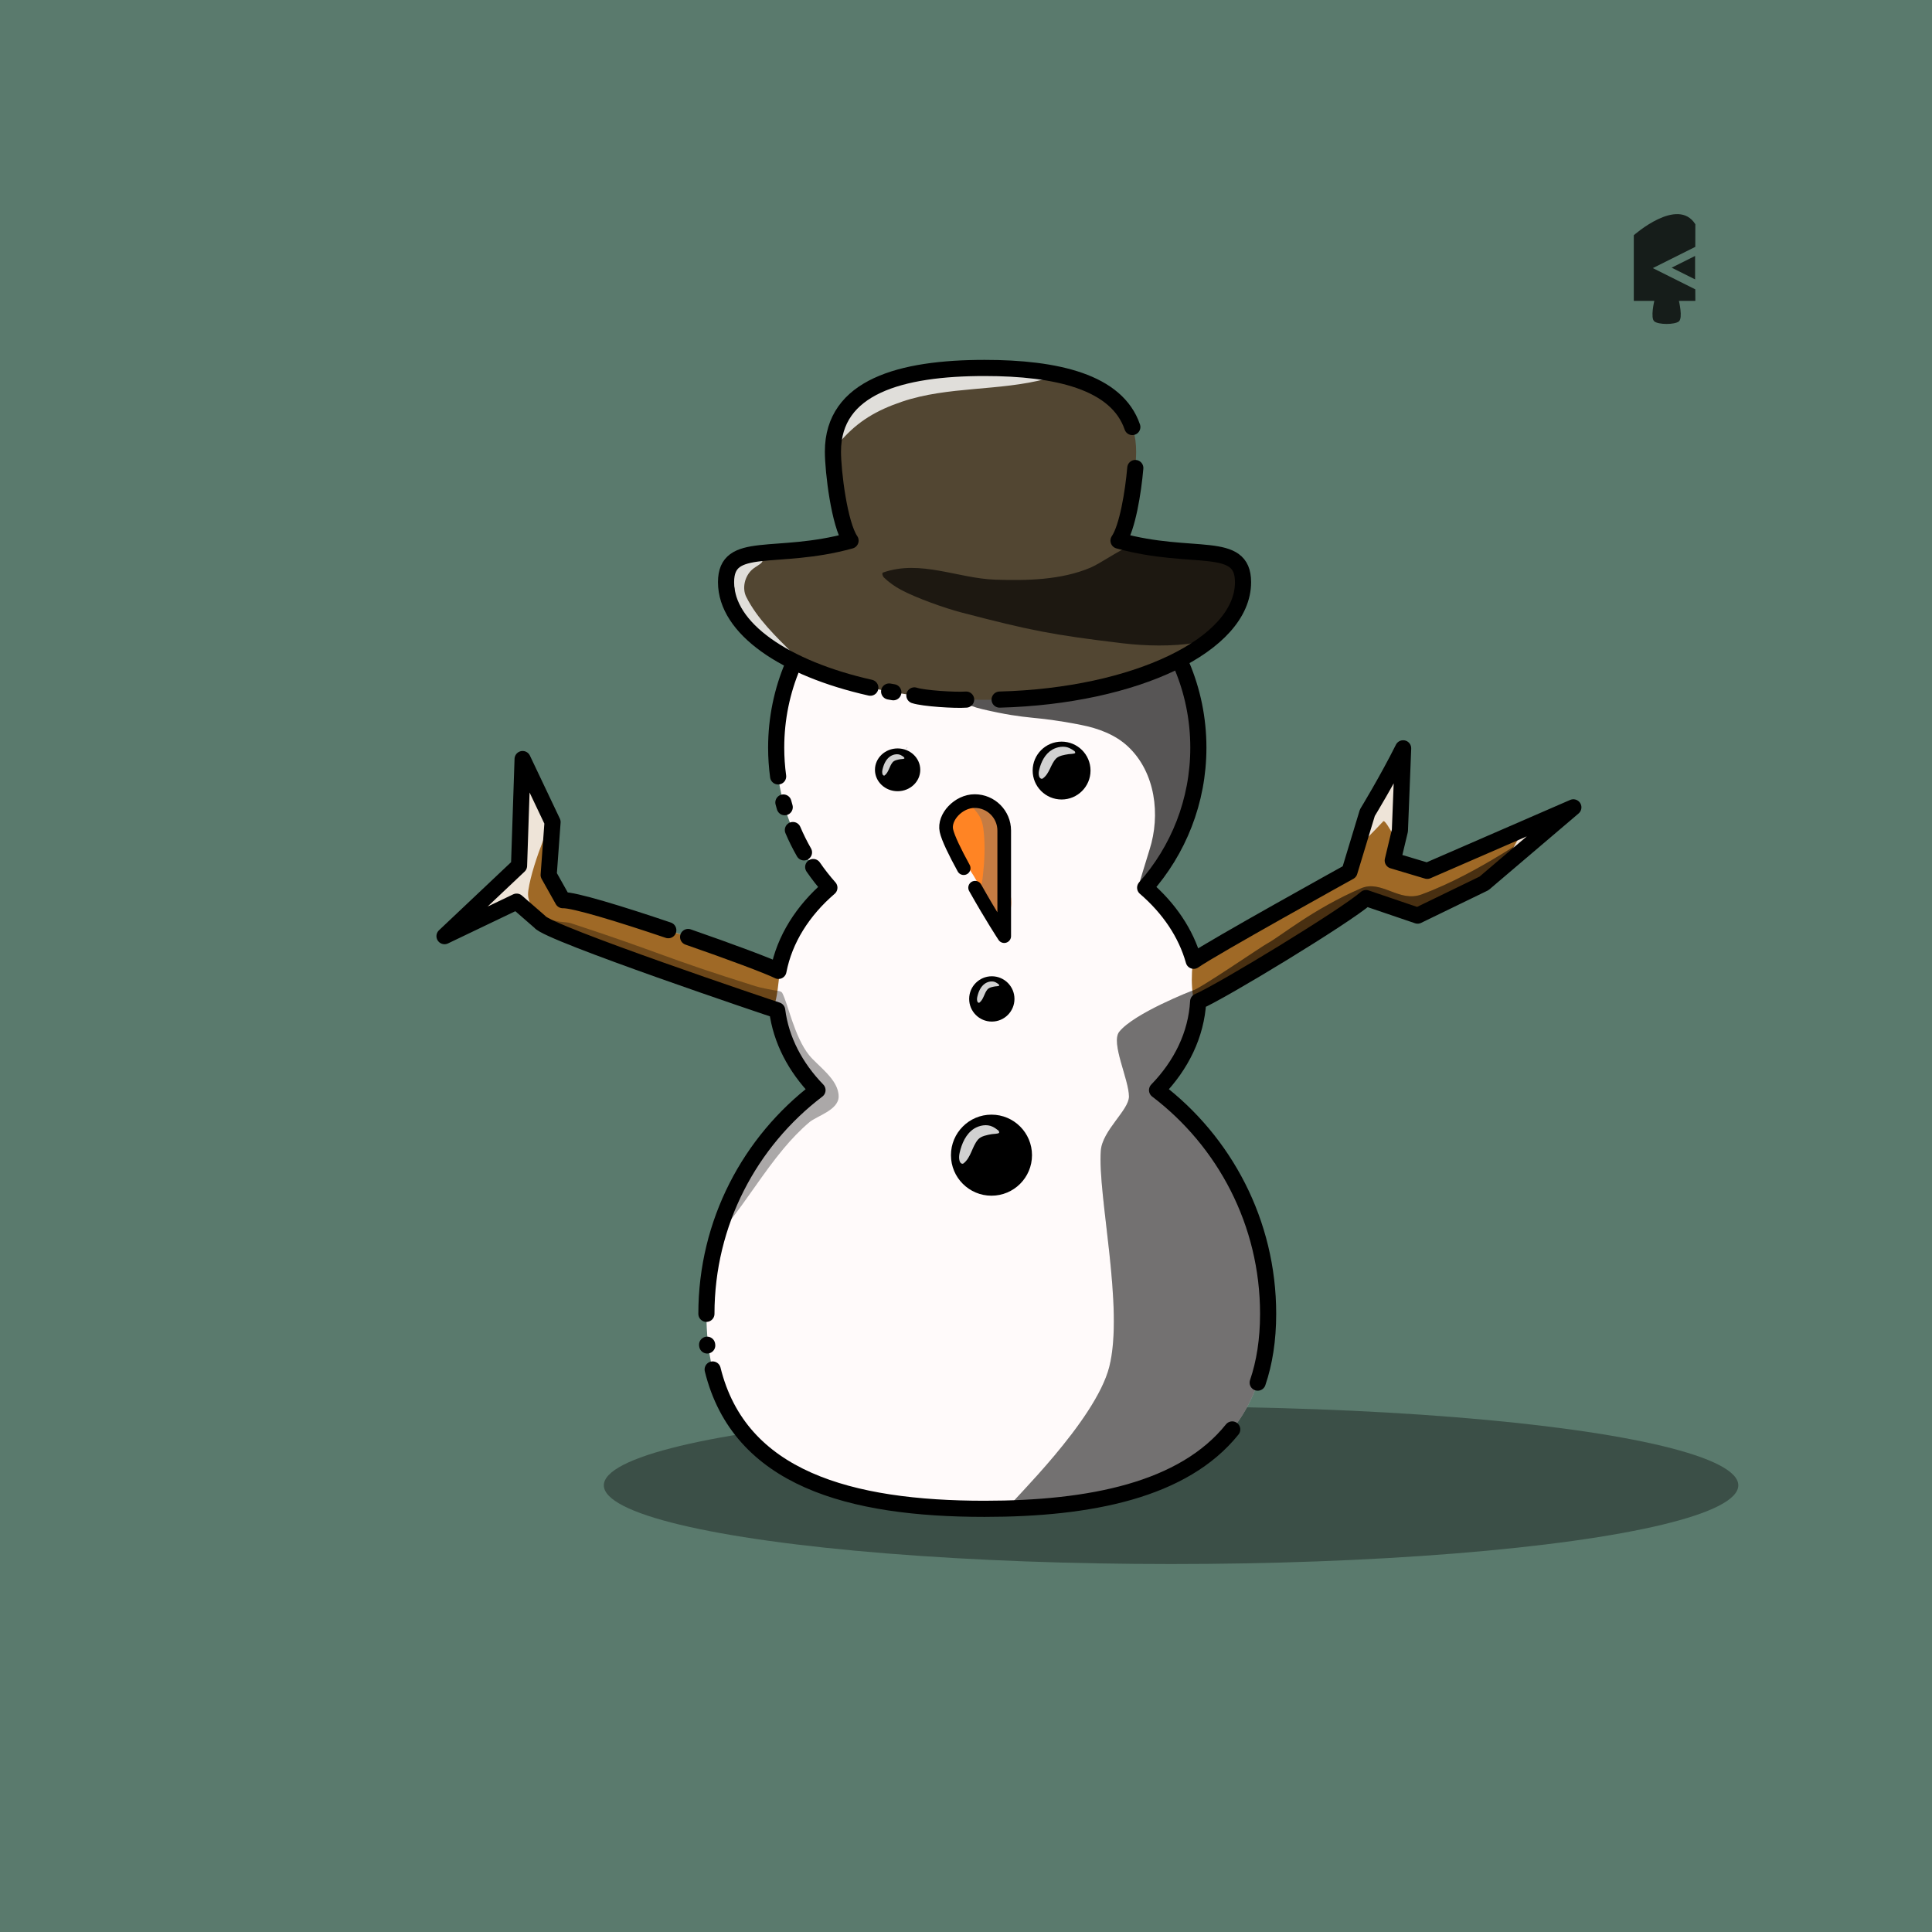 <?xml version="1.0" encoding="UTF-8" standalone="no"?>
<!DOCTYPE svg PUBLIC "-//W3C//DTD SVG 1.1//EN" "http://www.w3.org/Graphics/SVG/1.1/DTD/svg11.dtd">
<svg width="100%" height="100%" viewBox="0 0 1080 1080" version="1.1" xmlns="http://www.w3.org/2000/svg" xmlns:xlink="http://www.w3.org/1999/xlink" xml:space="preserve" xmlns:serif="http://www.serif.com/" style="fill-rule:evenodd;clip-rule:evenodd;stroke-linecap:round;stroke-linejoin:round;stroke-miterlimit:1.5;">
    <rect x="0" y="0" width="1080" height="1080" fill="#333333" stroke="none"/>
    <rect x="-281" y="-327" width="1690" height="1566" style="fill:rgb(164,255,219);fill-opacity:0.35;"/>
    <g transform="matrix(0.719,0,0,0.719,227.173,73.463)">
        <g transform="matrix(0.45,0,0,0.45,735.205,-136.008)">
            <path d="M593.072,575.085C593.105,591.068 593.162,594.999 593.162,594.999L564.809,594.999C564.809,594.999 571.897,624.534 564.809,630.441C557.721,636.347 529.368,636.347 522.279,630.441C515.191,624.534 522.279,594.999 522.279,594.999L486.838,594.999L486.838,481.588C486.838,481.588 562.727,414.24 593.162,462.614C593.129,477.145 593.105,490.12 593.087,501.698L519.692,538.396L593.072,575.085Z" style="fill-opacity:0.76;"/>
        </g>
        <g transform="matrix(0.735,0,0,0.735,841.956,-204.129)">
            <path d="M217.67,409.46C217.665,419.717 217.669,427.843 217.677,434.257L192.878,421.857L217.67,409.46Z" style="fill-opacity:0.76;"/>
        </g>
    </g>
    <g transform="matrix(1.005,0,0,1,98.233,-5.688)">
        <g id="Layer5">
            <ellipse cx="553.635" cy="836" rx="315.514" ry="44" style="fill-opacity:0.35;"/>
        </g>
    </g>
    <g transform="matrix(1,0,0,1,10.365,-5.688)">
        <path d="M304.263,508.896C316.731,508.339 412.804,542.379 424.789,548.422C428.207,530.722 438.39,514.693 453.265,501.913C434.767,481.079 423.525,453.655 423.525,423.625C423.525,358.499 476.399,305.625 541.525,305.625C606.651,305.625 659.525,358.499 659.525,423.625C659.525,453.655 648.284,481.079 629.785,501.913C643.062,513.318 652.6,527.312 656.928,542.773C667.345,535.442 744,493 744,493L754,460C754,460 765,442 774,424L772.188,470L768.188,486.735L787.462,492.5L869.149,457L819.217,499.5L782.086,517.52L753.255,507.715C741.671,517.893 672.793,559.797 659.416,565.53C658.379,584.043 649.994,601.115 636.434,615.086C674.153,643.767 698.525,689.122 698.525,740.125C698.525,826.776 626.651,849.125 540,849.125C453.349,849.125 384.525,826.776 384.525,740.125C384.525,689.122 408.898,643.767 446.616,615.086C434.262,602.354 426.205,587.052 424.085,570.433C421.757,569.731 295.61,527.28 291.434,521.017L278.428,509.708L238.121,529L279.787,489.645L281.779,430L298.517,465.233L296.346,494.8L304.263,508.896Z" style="fill:rgb(255,250,250);"/>
        <clipPath id="_clip1">
            <path d="M304.263,508.896C316.731,508.339 412.804,542.379 424.789,548.422C428.207,530.722 438.39,514.693 453.265,501.913C434.767,481.079 423.525,453.655 423.525,423.625C423.525,358.499 476.399,305.625 541.525,305.625C606.651,305.625 659.525,358.499 659.525,423.625C659.525,453.655 648.284,481.079 629.785,501.913C643.062,513.318 652.6,527.312 656.928,542.773C667.345,535.442 744,493 744,493L754,460C754,460 765,442 774,424L772.188,470L768.188,486.735L787.462,492.5L869.149,457L819.217,499.5L782.086,517.52L753.255,507.715C741.671,517.893 672.793,559.797 659.416,565.53C658.379,584.043 649.994,601.115 636.434,615.086C674.153,643.767 698.525,689.122 698.525,740.125C698.525,826.776 626.651,849.125 540,849.125C453.349,849.125 384.525,826.776 384.525,740.125C384.525,689.122 408.898,643.767 446.616,615.086C434.262,602.354 426.205,587.052 424.085,570.433C421.757,569.731 295.61,527.28 291.434,521.017L278.428,509.708L238.121,529L279.787,489.645L281.779,430L298.517,465.233L296.346,494.8L304.263,508.896Z"/>
        </clipPath>
        <g clip-path="url(#_clip1)">
            <path d="M537.032,455.641C534.196,456.074 531.499,456.34 528.885,457.609C509.848,466.853 531.259,488.404 536.439,499.891C539.126,505.849 540.849,521.04 550.601,519.186C555.655,518.225 555.407,507.828 554.121,504.517C549.33,492.181 552.734,476.764 550.42,466.816C549.466,462.714 544.917,454.423 540,456.295" style="fill:rgb(255,132,36);"/>
            <g id="Layer1">
                <path d="M425.644,547.751C425.231,551.406 424.856,555.077 424.366,558.723C424.053,561.054 423.688,563.388 423.042,565.653C421.012,572.768 413.003,570.26 409.574,565.448C404.149,557.835 412.312,545.944 421.105,545.944" style="fill:rgb(159,105,38);"/>
                <path d="M415.242,545.592C413.921,542.637 408.841,545.463 406.861,546.186C400.597,548.47 395.726,554.513 401.161,560.428C406.867,566.638 415.676,567.16 421.535,560.706C425.212,556.657 423.904,550.421 418.405,549.427" style="fill:rgb(159,105,38);"/>
                <path d="M405.204,539.2C399.684,538.283 393.469,538.573 388.501,541.4C384.632,543.602 383.561,548.694 386.186,552.372C387.982,554.887 391.786,555.04 394.567,555.239C401.061,555.704 410.804,555.636 413.52,548.067C414.384,545.658 412.934,544.159 410.97,543.124C410.247,542.743 408.298,541.569 407.872,542.599" style="fill:rgb(159,105,38);"/>
                <path d="M416.383,543.329C416.909,544.827 419.002,545.637 420.192,546.589C422.324,548.294 424.061,550.899 424.203,553.714C424.637,562.299 412.69,567.042 405.765,564.927C402.41,563.902 399.979,561.311 396.536,560.343C393.363,559.451 389.352,560.656 386.401,559.225C385.023,558.557 384.459,556.779 382.905,556.042C380.09,554.707 376.836,554.565 373.957,553.358C361.8,548.261 349.783,542.514 337.682,537.235C328.383,533.179 319.251,530.235 310.23,525.501C304.683,522.59 297.709,522.068 292.491,518.813C288.899,516.573 287.452,512.376 284.11,510.06C278.787,506.371 273.907,510.252 269.709,512.982C265.585,515.665 260.898,518.469 256.345,520.331C253.482,521.501 250.722,522.876 247.828,523.983C247.539,524.093 244.778,524.88 244.815,524.478C244.896,523.585 246.693,522.329 247.28,521.72C249.673,519.24 252.277,517.192 254.519,514.585C259.114,509.242 265.305,505.897 270.192,500.951C274.987,496.098 278.321,489.216 281.592,483.273C285.991,475.284 284.411,466.76 283.875,458.321C283.709,455.708 281.475,450.861 282.421,448.468C283.381,446.036 286.877,445.018 288.864,443.804" style="fill:rgb(159,105,38);"/>
                <path d="M798.714,393.483C761.45,389.711 726.284,415.027 704.631,443.421C696.834,453.645 691.368,465.287 684.494,476.095C676.275,489.02 668.351,500.837 663.262,515.408C656.252,535.477 650.516,562.979 664.137,581.712C669.414,588.97 677.979,594.066 685.752,598.225C691.581,601.344 697.766,603.396 704.299,604.405C722.215,607.173 737.602,602.145 754.982,598.756C794.969,590.959 831.715,572.497 864.705,548.818C877.78,539.433 891.062,529.439 900.754,516.426C914.261,498.29 916.599,481.243 914.161,459.193C913.052,449.163 912.299,438.534 903.59,432.015C880.683,414.866 846.701,416.518 820.198,420.225" style="fill:rgb(159,105,38);"/>
            </g>
            <g id="Layer2">
                <path d="M426.925,560.754C426.238,559.466 423.212,559.449 422.581,559.318C419.003,558.573 415.364,558.039 411.876,556.947C359.96,540.692 360.764,538.81 308.949,521.825C306.944,521.168 304.772,521.231 302.684,520.932C301.445,520.754 300.216,520.3 298.968,520.395C298.184,520.454 296.301,520.791 296.824,521.377C298.474,523.225 300.947,524.181 303.222,525.161C313.185,529.451 323.475,532.948 333.471,537.16C363.781,549.93 368.263,553.919 399.436,564.615C403.098,565.871 406.965,566.491 410.804,566.994C413.925,567.402 419.406,565.97 422.422,567.819C424.345,568.998 423.753,573.382 424.121,574.949C425.185,579.486 425.934,584.178 427.875,588.414C430.335,593.782 433.819,598.634 437.193,603.48C440.499,608.226 442.804,607.845 445.463,613.106C447.025,616.198 441.35,618.927 439.997,620.057C430.282,628.163 419.211,636.367 413.536,648.15C409.808,655.892 406.715,663.925 403.322,671.819C401.23,676.685 398.975,681.486 397.08,686.432C396.677,687.483 395.741,690.626 396.449,689.751C407.057,676.627 416.417,661.222 427.616,647.821C432.11,642.444 436.901,637.389 442.187,632.934C446.229,629.528 458.42,626.243 458.445,618.634C458.477,609.096 446.753,601.573 441.876,595.455C433.646,585.129 430.141,566.777 426.925,560.754Z" style="fill-opacity:0.33;"/>
                <g transform="matrix(-1,0,0,1,1079.18,0)">
                    <path d="M463.876,582.455C455.646,572.129 423.212,559.449 422.581,559.318C419.003,558.573 384.109,534.653 380.876,532.947C374.188,529.419 355.469,513.755 328.693,502.25C317.239,497.329 307.483,510.329 294.923,505.701C261.39,493.345 231.258,469.646 229.052,471.216C212.177,483.223 341.479,543.018 366.436,536.615C370.186,535.653 376.965,543.491 380.804,543.994C383.925,544.402 419.406,565.97 422.422,567.819C424.345,568.998 423.753,573.382 424.121,574.949C425.185,579.486 425.934,584.178 427.875,588.414C430.335,593.782 433.819,598.634 437.193,603.48C440.499,608.226 442.804,607.845 445.463,613.106C447.025,616.198 441.35,618.927 439.997,620.057C430.282,628.163 419.211,636.367 413.536,648.15C411.614,652.142 400.861,645.211 399.148,649.299C397.539,653.139 380.978,653.83 377.322,655.819C243.727,728.501 436.146,887.85 524.156,846.432C525.175,845.953 477.151,800.19 469.449,769.751C461.121,736.834 476.021,674.12 474.187,648.934C473.36,637.582 458.42,626.243 458.445,618.634C458.477,609.096 468.753,588.573 463.876,582.455Z" style="fill-opacity:0.33;"/>
                </g>
                <g transform="matrix(1,0,0,-1,178.83,1043.11)">
                    <path d="M458.925,547.754C457.897,545.829 447.581,543.318 447.581,543.318C447.581,543.318 451.677,557.034 453.443,562.577C459.577,581.835 456.739,605.567 441.471,620.003C434.251,626.83 424.674,630.286 415.168,632.173C387.473,637.668 387.143,634.624 359.761,641.029C355.647,641.991 351.612,643.473 347.89,645.474C346.656,646.138 345.331,647.397 345.317,648.798C345.305,649.92 346.771,650.667 347.831,651.035C354.801,653.457 355.733,651.094 362.777,653.252C388.554,661.148 412.985,671.897 439.7,676.294C448.701,677.775 461.524,679.768 470.254,674.777C476.876,670.991 474.495,662.19 476.338,656.356C478.819,648.504 482.811,641.198 485.503,633.417C491.678,615.567 492.415,594.916 482.077,578.356C475.847,568.375 464.514,558.22 458.925,547.754Z" style="fill-opacity:0.66;"/>
                </g>
                <path d="M480.037,322.936C475.41,320.623 465.187,324.791 459.569,325.727C457.505,326.071 452.455,326.112 453.057,328.518C453.709,331.126 456.322,333.326 457.709,335.496C459.623,338.493 460.689,341.733 463.291,344.334C465.547,346.59 469.476,348.147 472.129,349.916C480.431,355.451 488.429,359.687 498.644,360.615C505.497,361.238 512.686,360.615 519.576,360.615C531.235,360.615 542.908,361.044 554.464,359.22C570.959,356.615 586.55,350.3 602.377,345.265C610.97,342.53 619.814,341.182 628.426,338.752C639.455,335.64 652.038,330.458 661.453,323.867C662.099,323.415 670.205,318.198 668.896,316.889C666.238,314.231 654.153,315.817 650.754,315.959C634.432,316.639 618.271,317.354 601.911,317.354L558.651,317.354" style="fill-opacity:0.33;"/>
                <path d="M528.434,456.279C529.915,454.955 532.691,456.274 533.667,457.37C537.791,461.996 538.887,464.408 539.538,470.577C540.4,478.737 539.995,487.233 539.062,495.358C538.748,498.093 538.227,500.806 537.619,503.492C537.389,504.505 535.969,506.055 536.785,507.297C536.957,507.558 540.601,509.058 540.772,509.325C542.345,511.795 543.548,520.313 548.688,519.539C550.281,519.3 550.637,516.644 550.769,515.628C551.333,511.298 551.837,506.959 552.262,502.613C552.631,498.834 552.924,495.047 553.151,491.257C553.889,478.964 555.277,459.583 540.449,454.581L528.434,456.279Z" style="fill:rgb(113,113,113);fill-opacity:0.41;"/>
            </g>
            <g transform="matrix(-1,0,0,1,1079.18,0)">
                <g id="Layer3">
                    <path d="M463.876,582.455C455.646,572.129 423.212,559.449 422.581,559.318C419.003,558.573 384.109,534.653 380.876,532.947C374.188,529.419 355.469,513.755 328.693,502.25C317.239,497.329 307.483,510.329 294.923,505.701C261.39,493.345 231.258,469.646 229.052,471.216C212.177,483.223 341.479,543.018 366.436,536.615C370.186,535.653 376.965,543.491 380.804,543.994C383.925,544.402 419.406,565.97 422.422,567.819C424.345,568.998 423.753,573.382 424.121,574.949C425.185,579.486 425.934,584.178 427.875,588.414C430.335,593.782 433.819,598.634 437.193,603.48C440.499,608.226 442.804,607.845 445.463,613.106C447.025,616.198 441.35,618.927 439.997,620.057C430.282,628.163 419.211,636.367 413.536,648.15C411.614,652.142 400.861,645.211 399.148,649.299C397.539,653.139 380.978,653.83 377.322,655.819C243.727,728.501 436.146,887.85 524.156,846.432C525.175,845.953 477.151,800.19 469.449,769.751C461.121,736.834 476.021,674.12 474.187,648.934C473.36,637.582 458.42,626.243 458.445,618.634C458.477,609.096 468.753,588.573 463.876,582.455Z" style="fill-opacity:0.33;"/>
                </g>
            </g>
            <g transform="matrix(0.469,0,0,0.443,254.092,236.673)">
                <circle cx="506" cy="450" r="27"/>
            </g>
            <path d="M496.024,424.241C496.391,423.746 496.424,423.74 496.991,423.587" style="fill-opacity:0.72;"/>
            <path d="M528.342,490.999C523.527,482.215 519.601,474.212 518.681,470C517.054,462.556 525.393,453.5 534.5,453.5C543.607,453.5 551,460.893 551,470L551,529C551,529 543.985,518.385 534.725,501.916" style="fill:none;stroke:black;stroke-width:7.63px;"/>
            <g transform="matrix(0.599,0,0,0.599,279.978,166.888)">
                <circle cx="506" cy="450" r="27"/>
            </g>
            <g transform="matrix(0.469,0,0,0.469,306.751,353.043)">
                <circle cx="506" cy="450" r="27"/>
            </g>
            <g transform="matrix(0.839,0,0,0.839,119.344,273.887)">
                <circle cx="506" cy="450" r="27"/>
            </g>
            <g id="Layer4">
                <g transform="matrix(1,0,0,1,-3,0)">
                    <path d="M537.136,636.613C532.512,639.598 530.242,645.004 529.069,650.154C528.732,651.637 528.586,653.343 529.091,654.821C529.387,655.691 530.384,656.72 531.321,655.978C535.456,652.701 535.987,646.699 539.311,642.752C541.079,640.654 544.675,640.125 547.077,639.68C548.002,639.508 550.14,639.561 551.011,639.056C551.454,638.799 550.917,637.783 550.74,637.646C549.741,636.87 548.705,636.12 547.571,635.559C544.266,633.922 540.148,634.754 537.136,636.613Z" style="fill:white;fill-opacity:0.82;"/>
                </g>
                <g transform="matrix(0.554,0,0,0.554,242.85,202.707)">
                    <path d="M537.136,636.613C532.512,639.598 530.242,645.004 529.069,650.154C528.732,651.637 528.586,653.343 529.091,654.821C529.387,655.691 530.384,656.72 531.321,655.978C535.456,652.701 535.987,646.699 539.311,642.752C541.079,640.654 544.675,640.125 547.077,639.68C548.002,639.508 550.14,639.561 551.011,639.056C551.454,638.799 550.917,637.783 550.74,637.646C549.741,636.87 548.705,636.12 547.571,635.559C544.266,633.922 540.148,634.754 537.136,636.613Z" style="fill:white;fill-opacity:0.82;"/>
                </g>
                <g transform="matrix(0.554,0,0,0.554,189.85,75.707)">
                    <path d="M537.136,636.613C532.512,639.598 530.242,645.004 529.069,650.154C528.732,651.637 528.586,653.343 529.091,654.821C529.387,655.691 530.384,656.72 531.321,655.978C535.456,652.701 535.987,646.699 539.311,642.752C541.079,640.654 544.675,640.125 547.077,639.68C548.002,639.508 550.14,639.561 551.011,639.056C551.454,638.799 550.917,637.783 550.74,637.646C549.741,636.87 548.705,636.12 547.571,635.559C544.266,633.922 540.148,634.754 537.136,636.613Z" style="fill:white;fill-opacity:0.82;"/>
                </g>
                <g transform="matrix(0.911,0,0,0.832,88.568,-104.945)">
                    <path d="M537.136,636.613C532.512,639.598 530.242,645.004 529.069,650.154C528.732,651.637 528.586,653.343 529.091,654.821C529.387,655.691 530.384,656.72 531.321,655.978C535.456,652.701 535.987,646.699 539.311,642.752C541.079,640.654 544.675,640.125 547.077,639.68C548.002,639.508 550.14,639.561 551.011,639.056C551.454,638.799 550.917,637.783 550.74,637.646C549.741,636.87 548.705,636.12 547.571,635.559C544.266,633.922 540.148,634.754 537.136,636.613Z" style="fill:white;fill-opacity:0.82;"/>
                </g>
                <g transform="matrix(0.911,0,0,0.832,-201.432,-72.945)">
                    <path d="M531.646,617.789C527.022,620.774 530.242,645.004 529.069,650.154C528.732,651.637 528.586,653.343 529.091,654.821C529.387,655.691 504.034,705.977 504.971,705.234C509.106,701.958 525.007,701.963 528.332,698.016C530.099,695.917 531.234,708.996 532.804,706.957C537.469,700.9 532.834,701.025 533.928,692.743C536.542,672.94 550.397,639.412 551.011,639.056C551.454,638.799 550.917,637.783 550.74,637.646C549.741,636.87 548.705,636.12 547.571,635.559C544.266,633.922 534.658,615.93 531.646,617.789Z" style="fill:white;fill-opacity:0.82;"/>
                </g>
                <g transform="matrix(0.911,0,0,0.832,283.568,-102.945)">
                    <path d="M531.646,617.789C527.022,620.774 530.242,645.004 529.069,650.154C528.732,651.637 528.586,653.343 529.091,654.821C529.387,655.691 504.034,705.977 504.971,705.234C509.106,701.958 522.811,686.345 526.136,682.398C527.904,680.299 539.185,707.402 541.588,706.957C541.86,706.906 537.226,698.622 538.319,690.34C540.934,670.537 550.397,639.412 551.011,639.056C551.454,638.799 550.917,637.783 550.74,637.646C549.741,636.87 548.705,636.12 547.571,635.559C544.266,633.922 534.658,615.93 531.646,617.789Z" style="fill:white;fill-opacity:0.82;"/>
                </g>
                <g transform="matrix(0.911,0,0,0.832,373.568,-102.945)">
                    <path d="M531.646,617.789C527.022,620.774 530.242,645.004 529.069,650.154C528.732,651.637 528.586,653.343 529.091,654.821C529.387,655.691 504.034,705.977 504.971,705.234C509.106,701.958 525.007,701.963 528.332,698.016C530.099,695.917 539.185,707.402 541.588,706.957C541.86,706.906 537.226,698.622 538.319,690.34C540.934,670.537 550.397,639.412 551.011,639.056C551.454,638.799 550.917,637.783 550.74,637.646C549.741,636.87 548.705,636.12 547.571,635.559C544.266,633.922 534.658,615.93 531.646,617.789Z" style="fill:white;fill-opacity:0.82;"/>
                </g>
                <path d="M539.967,658.232C539.982,658.198 539.998,658.163 540.013,658.129" style="fill:white;fill-opacity:0.66;"/>
            </g>
        </g>
        <path d="M428.296,456.921C428.039,456.048 427.793,455.17 427.556,454.289" style="fill:none;stroke:black;stroke-width:9.02px;"/>
        <path d="M424.614,439.706C423.896,434.447 423.525,429.079 423.525,423.625C423.525,358.499 476.399,305.625 541.525,305.625C606.651,305.625 659.525,358.499 659.525,423.625C659.525,453.655 648.284,481.079 629.785,501.913C643.062,513.318 652.6,527.312 656.928,542.773C667.345,535.442 744,493 744,493L754,460C754,460 765,442 774,424L772.188,470L768.188,486.735L787.462,492.5L869.149,457L819.217,499.5L782.086,517.52L753.255,507.715C741.671,517.893 672.793,559.797 659.416,565.53C658.379,584.043 649.994,601.115 636.434,615.086C674.153,643.767 698.525,689.122 698.525,740.125C698.525,754.699 696.492,767.454 692.697,778.59" style="fill:none;stroke:black;stroke-width:9.02px;"/>
        <path d="M678.459,804.754C651.194,838.755 599.025,849.125 540,849.125C464.812,849.125 403.046,832.298 388.02,771.235" style="fill:none;stroke:black;stroke-width:9.02px;"/>
        <g transform="matrix(1,0,0,1,-1,-3)">
            <path d="M385.918,760.395C385.874,760.088 386.123,761.805 385.918,760.395Z" style="fill:none;stroke:black;stroke-width:9.02px;"/>
        </g>
        <path d="M384.525,740.125C384.525,689.122 408.898,643.767 446.616,615.086C434.262,602.354 426.205,587.052 424.085,570.433C421.757,569.731 295.61,527.28 291.434,521.017L278.428,509.708L238.121,529L279.787,489.645L281.779,430L298.517,465.233L296.346,494.8L304.263,508.896C310.382,508.623 336.641,516.683 363.213,525.677" style="fill:none;stroke:black;stroke-width:9.02px;"/>
        <path d="M374.295,529.475C397.889,537.657 419.507,545.758 424.789,548.422C428.207,530.722 438.39,514.693 453.265,501.913C450.02,498.258 446.997,494.399 444.22,490.36" style="fill:none;stroke:black;stroke-width:9.02px;"/>
        <path d="M439.067,482.164C436.764,478.145 434.69,473.977 432.864,469.679" style="fill:none;stroke:black;stroke-width:9.02px;"/>
        <path d="M465.1,307.898C458.813,298.715 455.25,269.24 455.25,258.125C455.25,221.837 493.225,211.375 540,211.375C586.775,211.375 624.75,221.837 624.75,258.125C624.75,269.24 621.187,298.715 614.9,307.898C656.611,319.433 684.5,307.309 684.5,331.125C684.5,367.413 619.752,396.875 540,396.875C460.248,396.875 395.5,367.413 395.5,331.125C395.5,307.309 423.389,319.433 465.1,307.898Z" style="fill:rgb(82,70,50);"/>
        <clipPath id="_clip2">
            <path d="M465.1,307.898C458.813,298.715 455.25,269.24 455.25,258.125C455.25,221.837 493.225,211.375 540,211.375C586.775,211.375 624.75,221.837 624.75,258.125C624.75,269.24 621.187,298.715 614.9,307.898C656.611,319.433 684.5,307.309 684.5,331.125C684.5,367.413 619.752,396.875 540,396.875C460.248,396.875 395.5,367.413 395.5,331.125C395.5,307.309 423.389,319.433 465.1,307.898Z"/>
        </clipPath>
        <g clip-path="url(#_clip2)">
            <path d="M620.718,311.206C615.312,313.245 604.547,320.747 599.259,322.991C582.779,329.986 563.506,330.296 546.066,329.727C525.122,329.045 504.241,318.39 483.293,325.727C482.403,326.039 483.081,327.862 483.758,328.518C486.563,331.235 489.815,333.529 493.256,335.376C501.76,339.94 517.713,345.627 527.019,348.056C565.579,358.119 577.618,360.551 617.191,365.286C629.852,366.8 644.91,367.147 657.552,365.073C670.67,362.921 678.508,350.779 683.132,339.482C684.093,337.136 685.434,334.778 685.461,332.243C685.525,326.259 682.044,321.182 678.219,317.053C664.021,301.728 638.327,304.565 620.718,311.206Z" style="fill-opacity:0.65;"/>
            <g transform="matrix(0.385,-0.825,0.754,0.352,-286.467,554.362)">
                <path d="M537.136,636.613C527.122,643.078 528.314,644.323 520.645,653.13C520.232,653.604 519.347,653.641 519.105,654.222C517.108,659.014 516.678,664.427 515.958,669.482C514.92,676.761 514.059,684.068 512.84,691.319C512.549,693.049 511.809,694.678 511.432,696.392C511.243,697.25 511.216,699.061 512.086,698.944C515.966,698.425 516.008,692.349 516.805,689.959C521.749,675.116 526.773,658.629 536.103,645.716C539.801,640.599 547.143,638.903 552.775,641.496C554.586,642.329 556.124,643.66 557.838,644.678C558.164,644.872 560.345,646.254 560.695,644.717C561.372,641.744 560.015,638.54 558.56,636.095C557.045,633.55 555.186,631.224 553.594,628.726C552.771,627.436 552.273,625.937 551.32,624.74C549.218,622.099 545.683,624.562 544.191,626.396C541.784,629.356 540.67,634.431 537.136,636.613Z" style="fill:white;fill-opacity:0.82;"/>
            </g>
            <g transform="matrix(0.843,0.344,-0.315,0.771,241.583,-457.921)">
                <path d="M537.136,636.613C531.164,640.468 522.691,647.924 519.105,654.222C516.987,657.94 515.491,668.859 514.966,672.93C514.176,679.05 513.747,685.215 512.84,691.319C512.592,692.984 511.868,694.545 511.507,696.19C511.444,696.479 510.654,699.239 512.38,699.01C516.601,698.449 515.96,692.616 516.805,689.959C521.929,673.845 529.798,662.447 542.366,650.541C564.954,629.141 595.348,619.397 619.14,599.67C619.634,599.261 618.175,598.67 617.537,598.608C615.848,598.445 614.13,598.702 612.464,599.025C608.779,599.74 602.871,602.295 598.934,601.901C592.674,601.274 586.534,588.545 579.621,593.729C572.021,599.428 566.425,608.868 560.159,615.744C558.412,617.661 555.946,618.857 554.295,620.857C552.821,622.642 554.704,626.604 552.611,627.594C552.097,627.837 550.317,621.354 547.527,623.89C547.346,624.053 537.363,636.472 537.136,636.613Z" style="fill:white;fill-opacity:0.82;"/>
            </g>
        </g>
        <path d="M624.277,267.309C623.116,280.833 619.853,300.663 614.9,307.898C656.611,319.433 684.5,307.309 684.5,331.125C684.5,366.126 624.266,394.775 548.432,396.765" style="fill:none;stroke:black;stroke-width:9.02px;"/>
        <path d="M529.708,396.765C523.594,397.236 505.899,396.116 500.777,394.42" style="fill:none;stroke:black;stroke-width:9.02px;"/>
        <path d="M489.017,392.659C488.23,392.524 487.445,392.385 486.664,392.244" style="fill:none;stroke:black;stroke-width:9.02px;"/>
        <path d="M476.151,390.115C428.385,379.381 395.5,356.987 395.5,331.125C395.5,307.309 423.389,319.433 465.1,307.898C458.813,298.715 455.25,269.24 455.25,258.125C455.25,221.837 493.225,211.375 540,211.375C580.249,211.375 613.983,219.121 622.612,244.404" style="fill:none;stroke:black;stroke-width:9.02px;"/>
    </g>
</svg>
